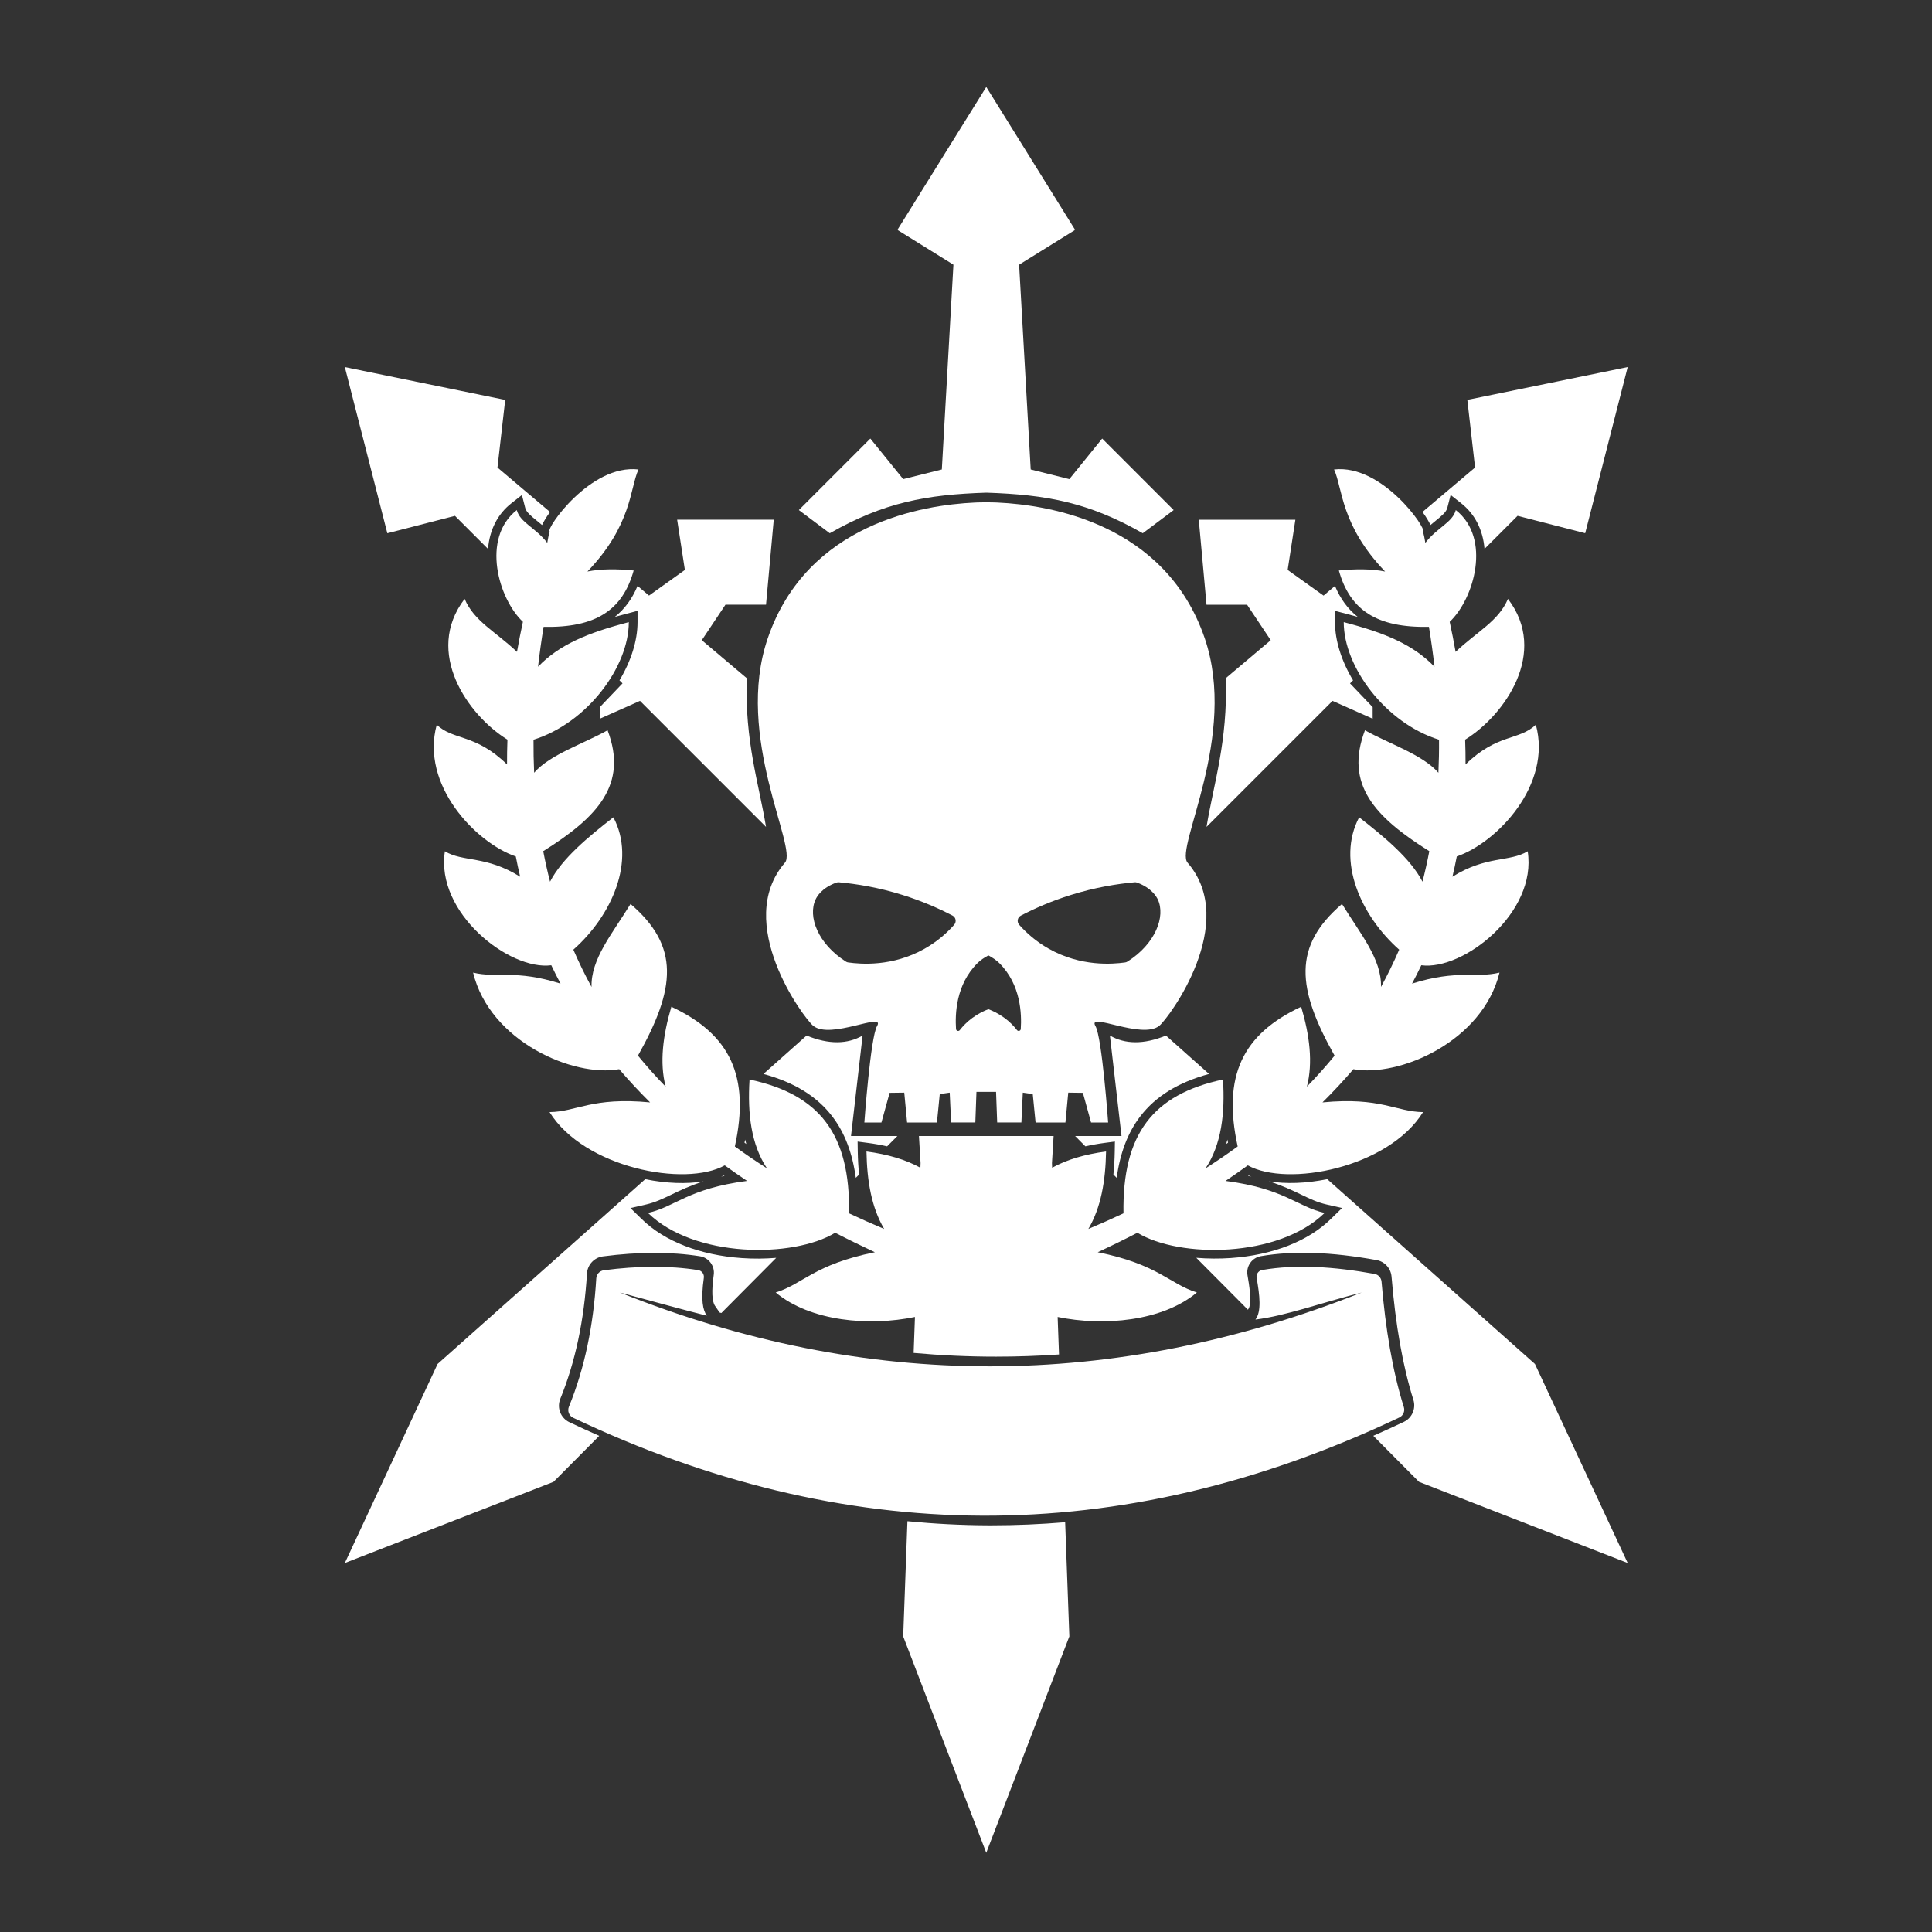 <!-- Generated by IcoMoon.io -->
<svg version="1.1" xmlns="http://www.w3.org/2000/svg" width="300" height="300" viewBox="0 0 1024 1024">
<rect x="0" y="0" width="1024" height="1024" fill="#333333" stroke="none"/>
<title></title>
<g id="icomoon-ignore">
</g>
<path fill="#FFF" d="M480.778 594.944h15.821l1.495-15.073 5.274-0.748 0.748 15.821h12.831l0.594-16.22h10.394l0.594 16.22h12.831l0.748-15.821 5.274 0.748 1.495 15.073h15.821l1.495-15.821 7.762 0.102 4.332 15.718h9.052c0 0-3.236-45.128-6.717-51.098-4.628-7.864 24.627 7.311 33.833-0.154 5.12-4.178 42.486-54.63 14.971-86.467-6.861-7.956 26.911-66.867 9.103-118.958-20.941-61.092-82.79-70.646-109.548-71.895 0 0-2.284-0.154-6.164-0.154-0.051 0-0.051 0-0.102 0s-0.051 0-0.102 0c-3.932 0-6.164 0.154-6.164 0.154-26.716 1.239-88.607 10.793-109.507 71.895-17.859 52.142 15.974 111.043 9.103 118.958-27.515 31.836 9.902 82.34 14.971 86.467 9.206 7.516 38.461-7.711 33.833 0.154-3.482 5.97-6.717 51.098-6.717 51.098h9.052l4.332-15.718 7.762-0.102 1.505 15.821zM541.082 485.294c7.26-3.779 16.118-7.711 26.522-10.947 12.882-4.035 24.474-5.868 33.782-6.717 0.451-0.051 0.891 0 1.341 0.195 7.711 2.836 10.199 7.465 10.895 8.806 4.332 9.103-1.29 23.726-16.067 33.034-0.399 0.246-0.799 0.399-1.239 0.451-6.769 0.942-23.429 2.284-40.346-7.209-7.014-3.932-12.186-8.704-15.77-12.739-1.362-1.546-0.963-3.932 0.881-4.874zM518.144 510.413c1.495-1.495 3.43-2.785 5.724-4.035 2.243 1.239 4.229 2.54 5.724 4.035 11.592 11.438 11.94 27.259 11.438 34.929-0.051 1.044-1.341 1.444-1.987 0.645-1.587-2.038-3.779-4.383-6.717-6.513-3.133-2.284-6.124-3.727-8.458-4.577-2.284 0.85-5.325 2.284-8.458 4.577-2.939 2.14-5.12 4.475-6.717 6.513-0.645 0.799-1.935 0.399-1.987-0.645-0.502-7.711-0.154-23.48 11.438-34.929zM449.587 510.116c-0.451-0.051-0.891-0.195-1.239-0.451-14.776-9.349-20.398-23.931-16.015-33.034 0.645-1.393 3.133-5.97 10.895-8.806 0.451-0.154 0.891-0.195 1.341-0.195 9.349 0.85 20.941 2.683 33.782 6.717 10.394 3.236 19.251 7.168 26.522 10.947 1.792 0.942 2.191 3.338 0.85 4.874-3.584 4.035-8.755 8.806-15.77 12.739-16.886 9.503-33.597 8.161-40.366 7.209z"></path>
<path fill="#FFF" d="M522.742 261.12c31.744 1.024 54.272 5.12 82.944 21.504l16.384-12.288-37.888-37.888-17.408 21.504-20.48-5.12-6.144-108.544 29.696-18.432-47.104-75.776-47.104 75.776 29.696 18.432-6.144 108.544-20.48 5.12-17.408-21.504-37.888 37.888 16.384 12.288c28.672-16.384 51.2-20.48 82.944-21.504z"></path>
<path fill="#FFF" d="M241.142 273.408l17.51 17.51c0.85-10.138 5.11-18.483 12.411-24.207l5.56-4.362 1.751 6.851c0.573 2.243 2.99 4.209 6.052 6.697 0.901 0.737 1.874 1.516 2.867 2.376 0.748-1.69 2.202-4.116 4.229-6.922l-27.853-23.542 4.096-35.84-84.992-17.408 22.528 88.064 35.84-9.216z"></path>
<path fill="#FFF" d="M337.92 310.548c-2.867 6.84-6.861 12.298-12.083 16.425 2.099-0.594 4.209-1.157 6.298-1.71l5.775-1.505v5.97c0 9.779-3.42 20.634-9.574 30.874l1.608 1.608-12.001 12.575v6.144l21.268-9.452 66.796 66.796c-3.82-23.163-11.264-45.056-10.24-78.848l-23.798-20.111 12.534-18.801h21.504l4.096-45.056h-51.2l4.096 26.624-19.016 13.588-6.062-5.12z"></path>
<path fill="#FFF" d="M470.19 607.58l5.437-5.468h-24.576l6.144-53.248c-8.008 4.608-17.818 4.833-29.696 0l-22.856 20.347c16.364 4.465 28.365 11.868 36.516 22.559 6.533 8.561 10.639 19.292 12.431 32.502l1.751-1.761c-0.399-3.82-0.635-7.854-0.707-12.124l-0.082-5.335 5.294 0.696c3.625 0.461 7.066 1.085 10.342 1.833z"></path>
<path fill="#FFF" d="M395.561 606.331c-0.225-0.768-0.44-1.546-0.635-2.324-0.102 0.553-0.205 1.096-0.317 1.649 0.317 0.225 0.635 0.451 0.952 0.676z"></path>
<path fill="#FFF" d="M382.218 623.636c0.584-0.133 1.167-0.256 1.772-0.379-0.102-0.072-0.205-0.143-0.307-0.225-0.481 0.205-0.973 0.41-1.464 0.604z"></path>
<path fill="#FFF" d="M758.19 278.262c0.993-0.85 1.956-1.638 2.867-2.376 3.062-2.488 5.478-4.444 6.052-6.697l1.751-6.851 5.56 4.362c7.301 5.734 11.561 14.080 12.411 24.207l17.51-17.51 35.84 9.216 22.528-88.064-84.992 17.408 4.096 35.84-27.853 23.542c2.017 2.806 3.471 5.243 4.229 6.922z"></path>
<path fill="#FFF" d="M660.982 320.512l12.534 18.801-23.798 20.111c1.024 33.792-6.42 55.685-10.24 78.848l66.796-66.796 21.268 9.452v-6.144l-12.001-12.575 1.608-1.608c-6.144-10.24-9.574-21.105-9.574-30.874v-5.96l5.775 1.505c2.089 0.543 4.198 1.116 6.298 1.71-5.222-4.127-9.216-9.585-12.083-16.425l-6.052 5.12-19.026-13.599 4.096-26.624h-51.2l4.096 45.056h21.504z"></path>
<path fill="#FFF" d="M590.121 622.51l1.751 1.761c1.792-13.21 5.888-23.941 12.431-32.502 8.161-10.691 20.152-18.094 36.516-22.559l-22.845-20.347c-11.878 4.833-21.688 4.608-29.696 0l6.144 53.248h-24.576l5.437 5.468c3.277-0.748 6.717-1.372 10.342-1.843l5.294-0.696-0.082 5.335c-0.072 4.28-0.317 8.305-0.717 12.134z"></path>
<path fill="#FFF" d="M650.865 605.655c-0.113-0.553-0.215-1.106-0.317-1.649-0.205 0.788-0.41 1.567-0.635 2.324 0.317-0.225 0.635-0.451 0.952-0.676z"></path>
<path fill="#FFF" d="M663.255 623.636c-0.492-0.195-0.983-0.389-1.454-0.604-0.102 0.072-0.205 0.143-0.307 0.225 0.594 0.123 1.178 0.246 1.761 0.379z"></path>
<path fill="#FFF" d="M525.66 808.458c-0.686 0-1.372 0-2.058 0-14.182-0.061-28.406-0.799-42.65-2.181l-2.243 61.051 44.032 114.688 44.032-114.688-2.222-60.518c-12.995 1.085-25.958 1.649-38.892 1.649z"></path>
<path fill="#FFF" d="M291.318 281.6c-0.522 1.956-0.922 4.014-1.26 6.134-6.185-8.1-14.469-10.813-16.148-17.398-19.057 14.961-9.646 47.145 3.236 59.238-1.167 5.366-2.212 10.67-3.133 15.923-11.54-10.916-22.682-16.179-27.75-28.068-21.678 28.314 1.731 61.655 22.692 74.598-0.164 4.424-0.236 8.806-0.215 13.148-16.804-16.456-28.426-12.595-37.253-21.064-8.735 31.836 20.593 62.505 41.892 69.827 0.686 3.615 1.464 7.188 2.314 10.742-18.022-11.315-30.403-7.66-39.885-13.486-5.14 32.625 34.232 63.355 56.381 60.406 1.556 3.277 3.195 6.523 4.905 9.728-24.115-7.598-33.567-2.744-46.346-5.837 8.878 36.526 53.197 55.644 77.435 51.19 5.14 6.011 10.598 11.889 16.384 17.613-30.863-2.98-38.902 4.977-53.309 5.14 18.381 29.573 71.864 39.916 92.877 28.232 3.84 2.785 7.782 5.54 11.817 8.243-31.355 4.086-37.837 13.619-52.521 16.968 24.504 23.941 76.923 24.054 99.236 10.506 6.82 3.523 13.834 6.953 21.033 10.312-32.276 6.523-37.949 16.783-52.562 21.35 18.412 15.35 49.521 18.002 73.8 12.974l-0.696 19.057c14.561 1.311 29.102 1.976 43.602 1.976 0.061 0 0.113 0 0.164 0 11.069 0 22.159-0.389 33.29-1.157l-0.727-19.876c24.279 5.018 55.398 2.376 73.8-12.974-14.612-4.567-20.285-14.828-52.562-21.35 7.209-3.348 14.223-6.789 21.033-10.312 22.303 13.558 74.732 13.435 99.236-10.506-14.684-3.348-21.166-12.882-52.521-16.968 4.035-2.703 7.967-5.458 11.817-8.243 21.012 11.684 74.496 1.341 92.877-28.232-14.397-0.164-22.436-8.12-53.309-5.14 5.786-5.724 11.244-11.602 16.384-17.613 24.238 4.454 68.547-14.664 77.435-51.19-12.78 3.092-22.231-1.761-46.346 5.837 1.71-3.215 3.348-6.451 4.905-9.728 22.149 2.949 61.522-27.781 56.381-60.406-9.482 5.816-21.862 2.171-39.885 13.486 0.84-3.543 1.618-7.127 2.314-10.742 21.299-7.322 50.616-37.98 41.892-69.827-8.827 8.468-20.449 4.608-37.253 21.064 0.020-4.342-0.051-8.724-0.215-13.148 20.961-12.943 44.37-46.275 22.692-74.598-5.059 11.878-16.21 17.142-27.75 28.068-0.922-5.253-1.966-10.568-3.133-15.923 12.882-12.104 22.292-44.278 3.236-59.238-1.679 6.584-9.964 9.298-16.148 17.398-0.338-2.12-0.727-4.178-1.26-6.134 2.243-1.075-21.514-35.738-47.104-32.768 4.608 10.138 3.42 29.409 27.044 54.077-7.352-1.444-15.647-1.423-24.504-0.543 5.878 21.105 20.214 30.433 47.739 29.87 1.167 7.117 2.15 14.162 2.939 21.135-11.254-11.643-25.917-17.848-48.097-23.634 0 23.89 22.262 53.535 50.504 62.331 0.051 5.898-0.061 11.725-0.328 17.5-8.448-9.718-26.235-15.36-38.922-22.518-10.957 28.744 5.304 46.060 34.099 64.092-1.044 5.448-2.243 10.834-3.615 16.159-6.339-12.298-20.398-23.859-33.567-34.12-12.186 23.060 0.922 52.234 21.217 70.164-2.908 6.717-6.113 13.312-9.646 19.763 0.43-14.746-10.834-27.986-20.664-43.981-26.194 22.436-23.992 44.718-3.932 80.384-4.588 5.612-9.482 11.090-14.674 16.435 3.297-12.749 1.454-27.126-3.031-42.353-31.212 14.602-41.8 36.844-33.659 74.056-5.448 3.973-11.11 7.834-17.009 11.592 8.397-12.677 10.353-29.010 9.226-47.084-37.202 7.905-53.402 29-52.746 70.932-6.031 2.836-12.227 5.601-18.616 8.274 6.676-11.284 9.124-25.426 9.38-41.052-11.264 1.485-20.746 4.291-28.58 8.612l-0.092-2.468 0.87-14.336h-71.373l0.87 14.336-0.092 2.468c-7.844-4.321-17.316-7.127-28.58-8.612 0.256 15.626 2.703 29.768 9.38 41.052-6.39-2.673-12.585-5.427-18.616-8.274 0.655-41.933-15.555-63.017-52.746-70.932-1.126 18.074 0.829 34.396 9.226 47.084-5.888-3.758-11.561-7.619-17.009-11.592 8.141-37.212-2.437-59.453-33.659-74.056-4.475 15.227-6.328 29.614-3.031 42.353-5.192-5.345-10.086-10.813-14.674-16.435 20.060-35.666 22.262-57.948-3.932-80.384-9.83 16.005-21.094 29.235-20.664 43.981-3.533-6.451-6.738-13.036-9.646-19.763 20.306-17.93 33.403-47.104 21.217-70.164-13.169 10.25-27.218 21.811-33.567 34.12-1.372-5.315-2.57-10.701-3.615-16.159 28.795-18.033 45.056-35.348 34.099-64.092-12.687 7.158-30.474 12.8-38.922 22.518-0.256-5.775-0.369-11.612-0.328-17.5 28.242-8.806 50.504-38.441 50.504-62.331-22.18 5.786-36.844 11.991-48.097 23.634 0.788-6.973 1.772-14.019 2.939-21.135 27.535 0.573 41.861-8.755 47.739-29.87-8.858-0.881-17.152-0.901-24.504 0.543 23.624-24.658 22.436-43.93 27.044-54.077-25.549-2.97-49.316 31.693-47.063 32.768z"></path>
<path fill="#FFF" d="M703.488 624.978c-11.233 2.273-21.965 2.652-30.945 1.137 7.209 2.273 12.452 4.803 17.019 7.004 4.639 2.232 8.643 4.157 13.527 5.274l8.243 1.874-6.052 5.908c-12.032 11.756-30.833 19.067-52.951 20.613-6.154 0.43-12.329 0.369-18.278-0.123l27.351 27.505 0.164-0.205c2.284-2.949 0.358-13.937-0.369-18.074-0.399-2.294 0.113-4.618 1.464-6.523 1.352-1.915 3.359-3.185 5.663-3.584 17.213-2.949 37.274-2.263 61.317 2.089 4.291 0.778 7.537 4.372 7.905 8.735 2.171 26.061 5.97 47.452 11.602 65.393 1.434 4.577-0.758 9.574-5.089 11.633-5.386 2.56-10.783 5.007-16.179 7.373l24.238 24.402 110.592 43.008-49.152-105.472-110.070-97.966z"></path>
<path fill="#FFF" d="M296.97 741.386c7.905-19.313 12.657-41.656 14.131-66.406 0.276-4.649 3.83-8.458 8.438-9.062 18.852-2.468 36.168-2.488 51.456-0.072 4.68 0.737 7.956 5.151 7.301 9.841-1.198 8.53-0.963 14.080 0.696 16.476l2.417 3.502c0.307 0.092 0.614 0.174 0.922 0.266l29.082-29.245c-5.949 0.492-12.124 0.553-18.278 0.123-22.118-1.546-40.919-8.868-52.951-20.613l-6.052-5.908 8.243-1.874c4.884-1.116 8.888-3.041 13.527-5.274 4.557-2.202 9.81-4.731 17.019-7.004-8.98 1.505-19.722 1.137-30.945-1.137l-110.049 97.946-49.152 105.472 110.592-43.008 24.238-24.381c-5.284-2.324-10.557-4.721-15.821-7.229-4.649-2.191-6.758-7.649-4.813-12.411z"></path>
<path fill="#FFF" d="M328.52 685.056c17.94 4.782 33.792 9.216 46.080 12.288-2.079-3.011-3.215-8.264-1.556-20.091 0.276-1.956-1.075-3.768-3.031-4.076-15.391-2.427-32.133-2.243-49.992 0.092-2.191 0.287-3.86 2.089-3.994 4.291-1.485 24.883-6.164 47.657-14.5 68.045-0.911 2.243 0.072 4.813 2.263 5.847 142.868 67.809 288.696 70.595 437.883-0.154 2.048-0.973 3.082-3.308 2.396-5.468-5.98-19.046-9.728-41.492-11.817-66.499-0.174-2.058-1.679-3.758-3.717-4.127-21.381-3.871-41.513-5.171-59.546-2.079-1.966 0.338-3.297 2.212-2.949 4.168 1.628 9.247 2.652 17.879-0.635 22.108 16.384-2.048 34.263-8.724 56.32-14.336-131.574 52.081-262.646 52.265-393.206-0.010z"></path>
</svg>

